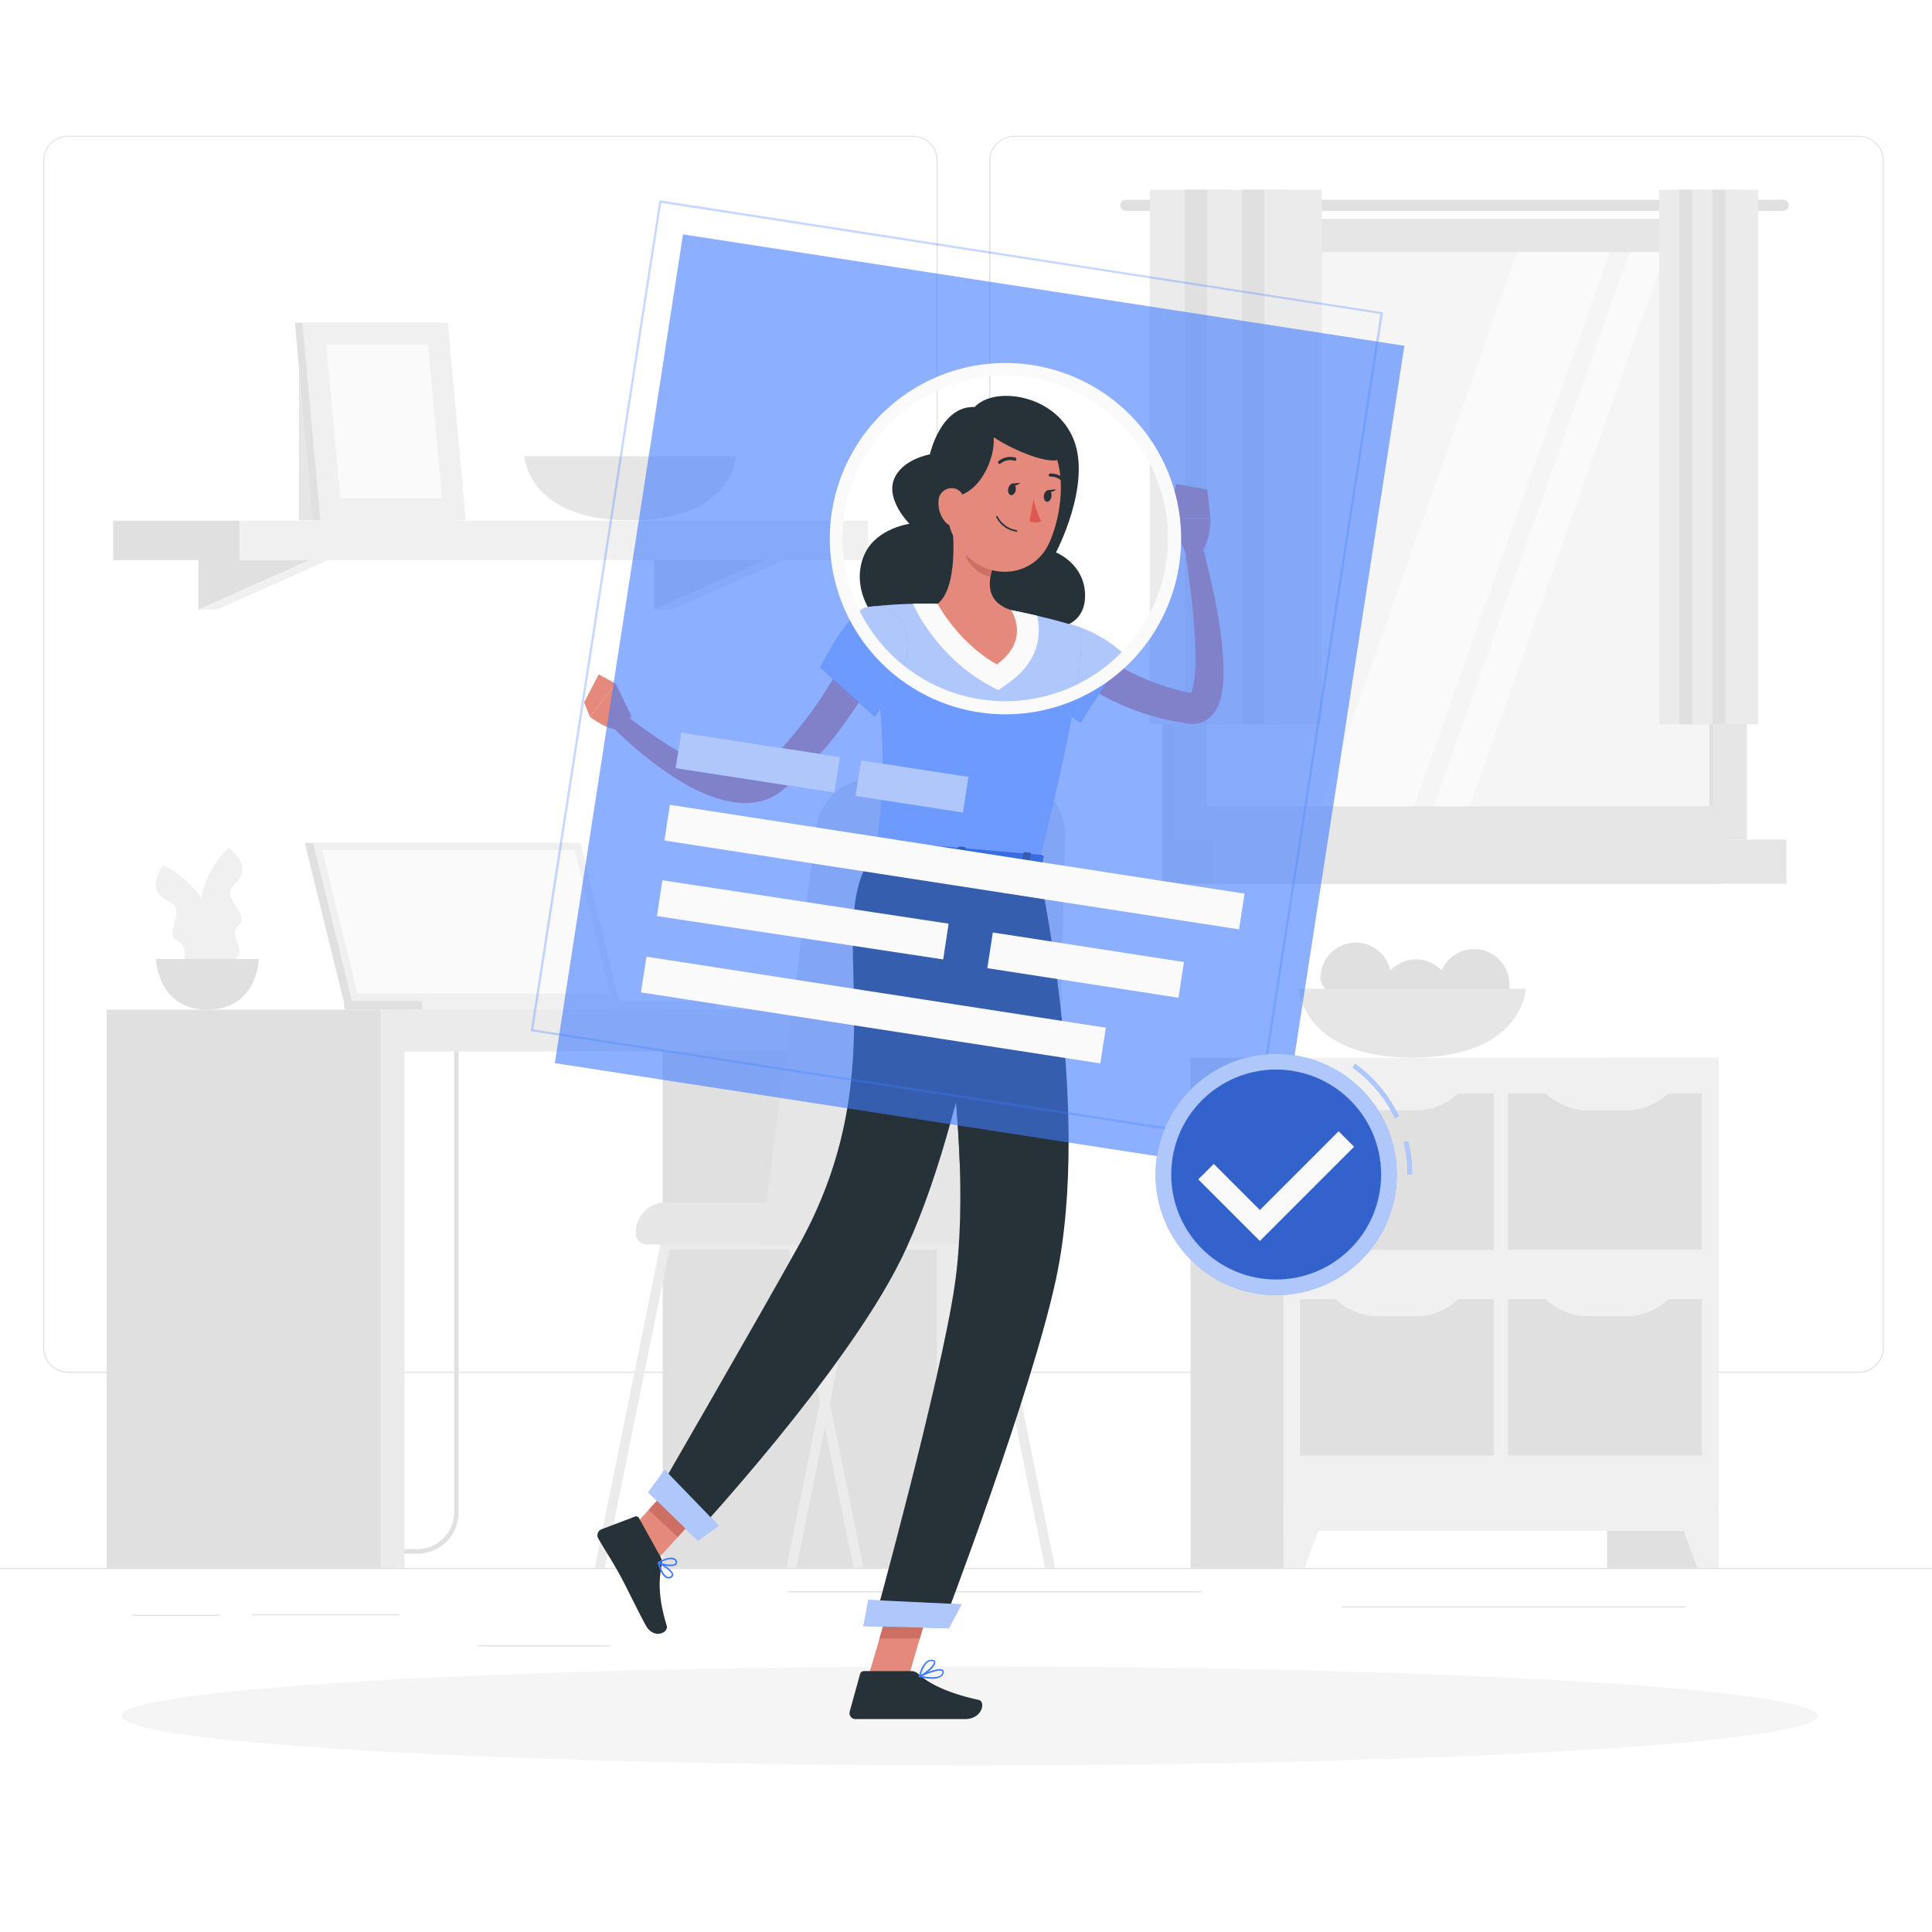 <?xml version="1.0" encoding="UTF-8" standalone="no"?>
<svg
   viewBox="0 0 500 500"
   version="1.1"
   id="svg296"
   sodipodi:docname="hiw_3.svg"
   inkscape:version="1.1 (c4e8f9e, 2021-05-24)"
   xmlns:inkscape="http://www.inkscape.org/namespaces/inkscape"
   xmlns:sodipodi="http://sodipodi.sourceforge.net/DTD/sodipodi-0.dtd"
   xmlns="http://www.w3.org/2000/svg"
   xmlns:svg="http://www.w3.org/2000/svg">
  <defs
     id="defs300" />
  <sodipodi:namedview
     id="namedview298"
     pagecolor="#ffffff"
     bordercolor="#666666"
     borderopacity="1.0"
     inkscape:pageshadow="2"
     inkscape:pageopacity="0.0"
     inkscape:pagecheckerboard="0"
     showgrid="false"
     inkscape:zoom="1.506"
     inkscape:cx="250"
     inkscape:cy="249.66799"
     inkscape:window-width="1792"
     inkscape:window-height="984"
     inkscape:window-x="0"
     inkscape:window-y="25"
     inkscape:window-maximized="1"
     inkscape:current-layer="svg296" />
  <g
     id="freepik--background-complete--inject-13"
     transform="matrix(1.132,0,0,1.132,-32.08,-27.111)">
    <rect
       y="382.4"
       width="500"
       height="0.25"
       style="fill:#e0e0e0"
       id="rect9"
       x="0" />
    <rect
       x="85.91"
       y="392.99"
       width="33.74"
       height="0.25"
       style="fill:#e0e0e0"
       id="rect11" />
    <rect
       x="58.55"
       y="393.11"
       width="20.02"
       height="0.25"
       style="fill:#e0e0e0"
       id="rect13" />
    <rect
       x="208.33"
       y="387.75"
       width="94.79"
       height="0.25"
       style="fill:#e0e0e0"
       id="rect15" />
    <rect
       x="137.56"
       y="400.08"
       width="30.22"
       height="0.25"
       style="fill:#e0e0e0"
       id="rect17" />
    <rect
       x="335"
       y="391.19"
       width="78.67"
       height="0.25"
       style="fill:#e0e0e0"
       id="rect19" />
    <path
       d="M 237,337.8 H 43.91 a 5.71,5.71 0 0 1 -5.7,-5.71 V 60.66 A 5.71,5.71 0 0 1 43.91,55 H 237 a 5.71,5.71 0 0 1 5.71,5.71 V 332.09 A 5.71,5.71 0 0 1 237,337.8 Z M 43.91,55.2 a 5.46,5.46 0 0 0 -5.45,5.46 v 271.43 a 5.46,5.46 0 0 0 5.45,5.46 H 237 a 5.47,5.47 0 0 0 5.46,-5.46 V 60.66 A 5.47,5.47 0 0 0 237,55.2 Z"
       style="fill:#e0e0e0"
       id="path21" />
    <path
       d="m 453.31,337.8 h -193.1 a 5.72,5.72 0 0 1 -5.71,-5.71 V 60.66 A 5.72,5.72 0 0 1 260.21,55 h 193.1 a 5.71,5.71 0 0 1 5.69,5.66 v 271.43 a 5.71,5.71 0 0 1 -5.69,5.71 z M 260.21,55.2 a 5.47,5.47 0 0 0 -5.46,5.46 v 271.43 a 5.47,5.47 0 0 0 5.46,5.46 h 193.1 a 5.47,5.47 0 0 0 5.46,-5.46 V 60.66 a 5.47,5.47 0 0 0 -5.46,-5.46 z"
       style="fill:#e0e0e0"
       id="path23" />
    <rect
       x="395.74"
       y="265.78"
       width="25.48"
       height="116.62"
       style="fill:#e0e0e0"
       id="rect25" />
    <polygon
       points="416.38,382.4 421.22,382.4 421.22,368.63 411.31,368.63 "
       style="fill:#f0f0f0"
       id="polygon27" />
    <rect
       x="300.52"
       y="265.78"
       width="25.48"
       height="116.62"
       style="fill:#e0e0e0"
       id="rect29" />
    <rect
       x="321.77"
       y="265.78"
       width="99.45"
       height="108.17"
       style="fill:#f0f0f0"
       id="rect31" />
    <rect
       x="377.42"
       y="316.69"
       width="35.76"
       height="44.35"
       transform="rotate(-90,395.295,338.865)"
       style="fill:#e0e0e0"
       id="rect33" />
    <rect
       x="329.82"
       y="316.69"
       width="35.76"
       height="44.35"
       transform="rotate(-90,347.7,338.86)"
       style="fill:#e0e0e0"
       id="rect35" />
    <path
       d="m 352.09,324.84 h -8.78 a 13.86,13.86 0 0 1 -10.07,-4.34 h 28.92 a 13.86,13.86 0 0 1 -10.07,4.34 z"
       style="fill:#f0f0f0"
       id="path37" />
    <path
       d="m 400.13,324.84 h -8.77 a 13.88,13.88 0 0 1 -10.08,-4.34 h 28.93 a 13.9,13.9 0 0 1 -10.08,4.34 z"
       style="fill:#f0f0f0"
       id="path39" />
    <rect
       x="377.42"
       y="269.63"
       width="35.76"
       height="44.35"
       transform="rotate(-90,395.295,291.805)"
       style="fill:#e0e0e0"
       id="rect41" />
    <rect
       x="329.82"
       y="269.63"
       width="35.76"
       height="44.35"
       transform="rotate(-90,347.7,291.81)"
       style="fill:#e0e0e0"
       id="rect43" />
    <path
       d="m 352.09,277.78 h -8.78 a 13.89,13.89 0 0 1 -10.07,-4.33 h 28.92 a 13.89,13.89 0 0 1 -10.07,4.33 z"
       style="fill:#f0f0f0"
       id="path45" />
    <path
       d="m 400.13,277.78 h -8.77 a 13.91,13.91 0 0 1 -10.08,-4.33 h 28.93 a 13.93,13.93 0 0 1 -10.08,4.33 z"
       style="fill:#f0f0f0"
       id="path47" />
    <polygon
       points="326.61,382.4 321.77,382.4 321.77,368.63 331.69,368.63 "
       style="fill:#f0f0f0"
       id="polygon49" />
    <path
       d="m 346.37,247.51 c 0,4.46 3.1,7.56 -1.36,7.56 -4.46,0 -14.78,-3.1 -14.78,-7.56 a 8.07,8.07 0 0 1 16.14,0 z"
       style="fill:#e0e0e0"
       id="path51" />
    <path
       d="m 360.18,251.36 c 0,4.45 3.1,7.56 -1.36,7.56 -4.46,0 -14.82,-3.11 -14.82,-7.56 a 8.07,8.07 0 1 1 16.14,0 z"
       style="fill:#e0e0e0"
       id="path53" />
    <path
       d="m 373.41,249 c 0,4.45 3.1,7.56 -1.36,7.56 -4.46,0 -14.78,-3.11 -14.78,-7.56 a 8.07,8.07 0 0 1 16.14,0 z"
       style="fill:#e0e0e0"
       id="path55" />
    <path
       d="m 325.29,250 c 0,0 0.66,15.74 25.95,15.74 25.29,0 25.94,-15.74 25.94,-15.74 z"
       style="fill:#e6e6e6"
       id="path57" />
    <rect
       x="294.05"
       y="73.99"
       width="128.23"
       height="141.9"
       style="fill:#e0e0e0"
       id="rect59" />
    <path
       d="M 436,69.61 H 285.75 a 1.27,1.27 0 0 0 -1.28,1.27 v 0 a 1.28,1.28 0 0 0 1.28,1.28 H 436 a 1.27,1.27 0 0 0 1.27,-1.28 v 0 A 1.27,1.27 0 0 0 436,69.61 Z"
       style="fill:#e0e0e0"
       id="path61" />
    <rect
       x="296.59"
       y="73.99"
       width="131.13"
       height="141.9"
       style="fill:#e6e6e6"
       id="rect63" />
    <rect
       x="294.05"
       y="215.89"
       width="128.23"
       height="10.11"
       style="fill:#e0e0e0"
       id="rect65" />
    <rect
       x="305.65"
       y="215.89"
       width="131.13"
       height="10.11"
       style="fill:#e6e6e6"
       id="rect67" />
    <rect
       x="298.82"
       y="86.99"
       width="126.66"
       height="115.89"
       transform="rotate(90,362.155,144.935)"
       style="fill:#f5f5f5"
       id="rect69" />
    <polygon
       points="330.52,208.27 375.23,81.61 396.33,81.61 351.62,208.27 "
       style="fill:#fafafa"
       id="polygon71" />
    <polygon
       points="356.15,208.27 400.86,81.61 409.09,81.61 364.38,208.27 "
       style="fill:#fafafa"
       id="polygon73" />
    <rect
       x="356.29"
       y="144.46"
       width="126.66"
       height="0.97"
       transform="rotate(90,419.62,144.94)"
       style="fill:#e0e0e0"
       id="rect75" />
    <rect
       x="291.19"
       y="67.33"
       width="13.11"
       height="122.22"
       style="fill:#ebebeb"
       id="rect77" />
    <rect
       x="299.19"
       y="67.33"
       width="10.21"
       height="122.22"
       style="fill:#e0e0e0"
       id="rect79" />
    <rect
       x="304.3"
       y="67.33"
       width="13.11"
       height="122.22"
       style="fill:#ebebeb"
       id="rect81" />
    <rect
       x="312.3"
       y="67.33"
       width="10.21"
       height="122.22"
       style="fill:#e0e0e0"
       id="rect83" />
    <rect
       x="317.41"
       y="67.33"
       width="13.11"
       height="122.22"
       style="fill:#ebebeb"
       id="rect85" />
    <rect
       x="407.67"
       y="67.33"
       width="7.55"
       height="122.22"
       style="fill:#ebebeb"
       id="rect87" />
    <rect
       x="412.28"
       y="67.33"
       width="5.89"
       height="122.22"
       style="fill:#e0e0e0"
       id="rect89" />
    <rect
       x="415.22"
       y="67.33"
       width="7.55"
       height="122.22"
       style="fill:#ebebeb"
       id="rect91" />
    <rect
       x="419.83"
       y="67.33"
       width="5.89"
       height="122.22"
       style="fill:#e0e0e0"
       id="rect93" />
    <rect
       x="422.78"
       y="67.33"
       width="7.55"
       height="122.22"
       style="fill:#ebebeb"
       id="rect95" />
    <rect
       x="96.71"
       y="105.64"
       width="13.66"
       height="37.27"
       style="fill:#e6e6e6"
       id="rect97" />
    <polygon
       points="78.04,151.44 73.7,163.28 78.04,163.28 104.6,151.44 "
       style="fill:#f0f0f0"
       id="polygon99" />
    <polygon
       points="73.7,151.44 73.7,163.28 100.27,151.44 "
       style="fill:#e0e0e0"
       id="polygon101" />
    <polygon
       points="182.2,151.44 177.87,163.28 182.2,163.28 208.77,151.44 "
       style="fill:#f0f0f0"
       id="polygon103" />
    <polygon
       points="177.87,151.44 177.87,163.28 204.43,151.44 "
       style="fill:#e0e0e0"
       id="polygon105" />
    <rect
       x="54.2"
       y="142.99"
       width="28.89"
       height="9.01"
       transform="rotate(180,68.65,147.495)"
       style="fill:#e0e0e0"
       id="rect107" />
    <rect
       x="83.09"
       y="142.99"
       width="143.63"
       height="9.01"
       style="fill:#f0f0f0"
       id="rect109" />
    <polygon
       points="133.12,142.91 99.87,142.91 95.76,97.74 129.01,97.74 "
       style="fill:#e0e0e0"
       id="polygon111" />
    <polygon
       points="134.84,142.91 101.6,142.91 97.48,97.74 130.73,97.74 "
       style="fill:#f0f0f0"
       id="polygon113" />
    <polygon
       points="106.14,137.91 102.94,102.74 126.19,102.74 129.39,137.91 "
       style="fill:#fafafa"
       id="polygon115" />
    <path
       d="m 148.26,128.24 c 0,0 0.61,14.67 24.18,14.67 23.57,0 24.18,-14.67 24.18,-14.67 z"
       style="fill:#e6e6e6"
       id="path117" />
    <path
       d="M 123.76,379.16 H 87.33 a 3.85,3.85 0 0 1 -2.29,-7 l 0.59,0.8 a 2.86,2.86 0 0 0 1.7,5.15 h 36.43 a 8.43,8.43 0 0 0 8.42,-8.42 V 261.88 a 9.18,9.18 0 0 1 9.16,-9.17 h 10.9 v 1 h -10.9 a 8.18,8.18 0 0 0 -8.16,8.17 v 107.86 a 9.44,9.44 0 0 1 -9.42,9.42 z"
       style="fill:#e0e0e0"
       id="path119" />
    <rect
       x="179.84"
       y="254.77"
       width="65.61"
       height="127.63"
       style="fill:#e0e0e0"
       id="rect121" />
    <rect
       x="242.51"
       y="254.77"
       width="5.41"
       height="127.63"
       style="fill:#ebebeb"
       id="rect123" />
    <rect
       x="119.14"
       y="254.77"
       width="130.46"
       height="9.57"
       transform="rotate(180,184.365,259.555)"
       style="fill:#ebebeb"
       id="rect125" />
    <rect
       x="52.74"
       y="254.77"
       width="65.61"
       height="127.63"
       style="fill:#e0e0e0"
       id="rect127" />
    <rect
       x="115.4"
       y="254.77"
       width="5.41"
       height="127.63"
       style="fill:#ebebeb"
       id="rect129" />
    <polygon
       points="98.03,216.67 159.17,216.67 168.03,252.77 106.89,252.77 "
       style="fill:#e0e0e0"
       id="polygon131" />
    <polygon
       points="106.89,252.77 107.14,254.77 168.28,254.77 168.04,252.77 "
       style="fill:#e0e0e0"
       id="polygon133" />
    <polygon
       points="99.92,216.67 161.06,216.67 169.92,252.77 108.78,252.77 "
       style="fill:#f0f0f0"
       id="polygon135" />
    <polygon
       points="110.07,251.12 102.02,218.32 159.76,218.32 167.81,251.12 "
       style="fill:#fafafa"
       id="polygon137" />
    <polygon
       points="124.71,252.77 124.95,254.77 192.28,254.77 192.03,252.77 "
       style="fill:#f0f0f0"
       id="polygon139" />
    <path
       d="m 77.07,245.67 c 0,0 -9,-15.51 3.49,-27.86 0,0 3.25,2.13 3.2,5 -0.05,2.87 -3.48,3.58 -2.75,6 0.73,2.42 4,4.72 1.86,6.69 -2.14,1.97 0.34,3.72 0.2,6.14 -0.14,2.42 -6,4.03 -6,4.03 z"
       style="fill:#f0f0f0"
       id="path141" />
    <path
       d="m 77.75,247.09 c 0,0 3.65,-17.56 -12.09,-25.34 0,0 -2.42,3.05 -1.47,5.74 0.95,2.69 4.44,2.29 4.49,4.79 0.05,2.5 -2.3,5.73 0.35,6.93 2.65,1.2 0.84,3.64 1.74,5.88 0.9,2.24 6.98,2 6.98,2 z"
       style="fill:#f0f0f0"
       id="path143" />
    <path
       d="m 64,243.2 c 0,0 0.3,11.57 11.77,11.57 11.47,0 11.74,-11.57 11.74,-11.57 z"
       style="fill:#e0e0e0"
       id="path145" />
    <path
       d="m 225.74,382.4 h -2.28 l -6.53,-32.16 -1.14,-5.63 -7.12,-35 h -27.29 l -14.79,72.79 h -2.28 l 15.07,-74.18 a 1.1,1.1 0 0 1 1.09,-0.89 h 29.11 a 1.1,1.1 0 0 1 1.09,0.89 l 6.25,30.78 1.15,5.63 z"
       style="fill:#ebebeb"
       id="path147" />
    <path
       d="m 269.55,382.4 h -2.29 l -14.79,-72.83 h -27.28 l -7.12,35.06 -1.14,5.61 -6.53,32.16 h -2.28 l 7.67,-37.79 1.13,-5.61 6.26,-30.78 a 1.1,1.1 0 0 1 1.09,-0.89 h 29.11 a 1.12,1.12 0 0 1 1.1,0.89 z"
       style="fill:#ebebeb"
       id="path149" />
    <path
       d="m 202.29,308.45 h 50.14 A 17.59,17.59 0 0 0 270,291.22 l 1.87,-76.2 A 12.82,12.82 0 0 0 259.07,202 h -31.43 a 12.82,12.82 0 0 0 -12.73,11.36 z"
       style="fill:#e6e6e6"
       id="path151" />
    <path
       d="m 173.7,298.84 h 53.43 a 2.5,2.5 0 0 1 2.5,2.5 v 0.24 a 6.87,6.87 0 0 1 -6.87,6.87 H 173.7 Z"
       transform="rotate(180,201.665,303.645)"
       style="fill:#e6e6e6"
       id="path153" />
  </g>
  <g
     id="freepik--Shadow--inject-13"
     transform="matrix(1.132,0,0,1.132,-32.08,-27.111)">
    <ellipse
       cx="250"
       cy="416.24"
       rx="193.89"
       ry="11.32"
       style="fill:#f5f5f5"
       id="ellipse156" />
  </g>
  <g
     id="freepik--Character--inject-13"
     transform="matrix(1.132,0,0,1.132,-32.08,-27.111)">
    <path
       d="m 276.44,170.82 0.65,0.55 c 0.24,0.21 0.51,0.41 0.77,0.61 0.52,0.41 1,0.82 1.6,1.21 1.08,0.79 2.23,1.51 3.38,2.23 a 50.75,50.75 0 0 0 7.27,3.71 55.45,55.45 0 0 0 7.73,2.64 c 0.66,0.18 1.34,0.3 2,0.45 l 1,0.22 c 0.21,0 0,0 0,0.05 a 1.1,1.1 0 0 0 -0.38,0.17 c -0.09,0.09 -0.09,0.09 -0.05,0.07 a 3.72,3.72 0 0 0 0.46,-0.95 15.42,15.42 0 0 0 0.65,-3.55 c 0.12,-1.31 0.16,-2.69 0.15,-4.08 0,-2.79 -0.22,-5.64 -0.44,-8.5 -0.22,-2.86 -0.57,-5.73 -0.94,-8.61 -0.37,-2.88 -0.78,-5.76 -1.21,-8.6 l 3.76,-0.86 a 159.32,159.32 0 0 1 4,17.36 84.71,84.71 0 0 1 1.09,9 45.23,45.23 0 0 1 0.11,4.68 21.81,21.81 0 0 1 -0.65,5.11 9.89,9.89 0 0 1 -1.36,3 6.53,6.53 0 0 1 -1.59,1.61 5.83,5.83 0 0 1 -2.39,1 6.74,6.74 0 0 1 -2.24,0 l -1.15,-0.19 c -0.77,-0.13 -1.55,-0.23 -2.31,-0.4 a 56.37,56.37 0 0 1 -9,-2.58 57.55,57.55 0 0 1 -8.45,-4.06 c -1.35,-0.81 -2.67,-1.66 -3.95,-2.59 -0.64,-0.46 -1.27,-1 -1.9,-1.44 -0.31,-0.26 -0.62,-0.51 -0.93,-0.79 -0.31,-0.28 -0.6,-0.51 -1,-0.89 z"
       style="fill:#e4897b"
       id="path159" />
    <path
       d="m 265.57,166.27 c 11,-1.49 19.84,7.38 19.84,7.38 l -10.06,15.52 c 0,0 -10.78,-6.9 -12.68,-11.6 -1.96,-4.89 -2.73,-10.57 2.9,-11.3 z"
       style="fill:#407bff"
       id="path161" />
    <path
       d="m 265.57,166.27 c 11,-1.49 19.84,7.38 19.84,7.38 l -10.06,15.52 c 0,0 -10.78,-6.9 -12.68,-11.6 -1.96,-4.89 -2.73,-10.57 2.9,-11.3 z"
       style="opacity:0.6;fill:#fafafa"
       id="path163" />
    <path
       d="m 299.17,149.79 -3.65,-7.32 9.57,-0.08 c 0,0 0.19,5.11 -2.23,8 z"
       style="fill:#e4897b"
       id="path165" />
    <polygon
       points="297.22,134.6 304.34,135.87 305.09,142.39 295.52,142.47 "
       style="fill:#e4897b"
       id="polygon167" />
    <polygon
       points="226.67,407.87 235.63,408.73 241.83,387.69 232.87,386.82 "
       style="fill:#e4897b"
       id="polygon169" />
    <polygon
       points="169.7,376.75 176.34,382.99 190.68,367.23 184.04,360.99 "
       style="fill:#e4897b"
       id="polygon171" />
    <path
       d="m 179.41,380 -5,-9 a 0.73,0.73 0 0 0 -0.9,-0.33 l -7.69,2.92 a 1.48,1.48 0 0 0 -0.71,2.08 c 1.79,3.1 2.82,4.51 5,8.46 1.35,2.44 4,8 5.85,11.38 1.85,3.38 5.28,1.69 4.81,0.13 -2.14,-7 -1.73,-10.93 -1.13,-14 A 2.4,2.4 0 0 0 179.41,380 Z"
       style="fill:#263238"
       id="path173" />
    <path
       d="m 236.68,406 h -10.86 a 0.89,0.89 0 0 0 -0.85,0.66 l -2.37,8.59 a 1.36,1.36 0 0 0 1.33,1.72 c 3.83,0 5.64,0 10.42,0 h 14.59 c 4,0 4.8,-4 3.16,-4.38 -7.36,-1.62 -11.61,-3.87 -13.88,-6 A 2.26,2.26 0 0 0 236.68,406 Z"
       style="fill:#263238"
       id="path175" />
    <polygon
       points="241.83,387.69 238.63,398.54 229.41,398.54 232.86,386.83 "
       style="fill:#ce6f64"
       id="polygon177" />
    <polygon
       points="184.03,361 190.68,367.23 183.28,375.35 176.64,369.12 "
       style="fill:#ce6f64"
       id="polygon179" />
    <path
       d="m 276.41,160.06 c -0.07,-7.27 -6.65,-9.81 -6.65,-9.81 0,0 8.23,-15.58 4,-25.92 -4.23,-10.34 -18.17,-12.16 -22.59,-7.33 -7.77,-0.33 -10.24,10.83 -10.24,10.83 0,0 -6.5,1.09 -8.25,5.82 -1.75,4.73 3.58,10.06 3.58,10.06 0,0 -7.42,1 -10.15,6.71 -2.73,5.71 -1.05,13.29 7.15,19.83 11.92,9.5 33.83,-2.42 33.83,-2.42 0,0 9.4,0.59 9.32,-7.77 z"
       style="fill:#263238"
       id="path181" />
    <path
       d="m 275,167.29 c 0,0 4,1.75 -9.36,54.52 l -37,-3.21 c 1.92,-15 2.75,-24.32 -1.78,-55.88 a 109,109 0 0 1 15.91,-0.71 119.11,119.11 0 0 1 16.82,1.45 158.55,158.55 0 0 1 15.41,3.83 z"
       style="fill:#407bff"
       id="path183" />
    <path
       d="m 275,167.29 c 0,0 4,1.75 -9.36,54.52 l -37,-3.21 c 1.92,-15 2.75,-24.32 -1.78,-55.88 a 109,109 0 0 1 15.91,-0.71 119.11,119.11 0 0 1 16.82,1.45 158.55,158.55 0 0 1 15.41,3.83 z"
       style="opacity:0.6;fill:#fafafa"
       id="path185" />
    <path
       d="m 265.41,164.71 c -1.92,-0.46 -4,-0.9 -5.9,-1.25 A 119.11,119.11 0 0 0 242.69,162 c -1.93,-0.07 -3.86,-0.07 -5.67,0 l 1.24,2.36 c 0.22,0.42 5.5,10.27 15.53,15.86 l 2.76,1.54 2.57,-1.83 c 6.48,-4.63 7.44,-10.65 6.29,-15.22 z"
       style="fill:#fafafa"
       id="path187" />
    <path
       d="m 246,143.21 c 0.59,5.51 0.79,15.52 -3.3,18.8 0,0 4.68,8.89 13.54,13.82 7.84,-5.58 3.28,-12.37 3.28,-12.37 -5.91,-2 -5.37,-6.42 -4,-10.54 z"
       style="fill:#e4897b"
       id="path189" />
    <path
       d="m 249.89,147.17 5.66,5.75 a 17.5,17.5 0 0 0 -0.78,2.94 c -2.27,-0.53 -5.57,-2.9 -5.61,-5.34 a 9.84,9.84 0 0 1 0.73,-3.35 z"
       style="fill:#ce6f64"
       id="path191" />
    <path
       d="m 245.76,130.71 c -1.09,9 -1.74,12.81 1.93,18.22 5.52,8.12 16.84,7.48 20.59,-1 3.38,-7.66 4.59,-21.12 -3.5,-26.27 a 12.39,12.39 0 0 0 -19.02,9.05 z"
       style="fill:#e4897b"
       id="path193" />
    <path
       d="m 252.74,119.62 c 6.95,1.8 0.08,22.94 -11,16.81 0,0 0.5,-8.93 3.58,-12.72 a 11.5,11.5 0 0 1 7.42,-4.09 z"
       style="fill:#263238"
       id="path195" />
    <path
       d="m 252,120.79 c 3,4.88 25.25,14.13 17.77,3.63 -7.48,-10.5 -17.77,-3.63 -17.77,-3.63 z"
       style="fill:#263238"
       id="path197" />
    <path
       d="m 242.9,138.5 a 6.68,6.68 0 0 0 1.59,4.82 c 1.54,1.75 3.57,0.69 4.21,-1.43 0.57,-1.9 0.46,-5.1 -1.59,-6.08 a 3,3 0 0 0 -4.21,2.69 z"
       style="fill:#e4897b"
       id="path199" />
    <path
       d="m 265.6,221.81 c 0,0 12.53,55.44 4.17,94.52 -5.6,26.18 -25.81,79.06 -25.81,79.06 l -15.8,-0.4 c 0,0 15.29,-55.5 18.46,-77.32 5.41,-37.34 -8.14,-98.21 -8.14,-98.21 z"
       style="fill:#263238"
       id="path201" />
    <path
       d="m 251.15,233 -7.9,12.46 a 381.36,381.36 0 0 1 4.52,44.63 c 11.11,-19.89 5.85,-46.56 3.38,-57.09 z"
       style="fill:#263238"
       id="path203" />
    <polygon
       points="245.26,396.21 225.74,395.71 226.87,389.72 248.18,390.73 "
       style="fill:#407bff"
       id="polygon205" />
    <polygon
       points="245.26,396.21 225.74,395.71 226.87,389.72 248.18,390.73 "
       style="opacity:0.6;fill:#fafafa"
       id="polygon207" />
    <path
       d="m 257.5,221.21 c 0,0 -7.35,58.8 -23.29,90.9 C 221.34,338 187,375 187,375 l -8.78,-9.05 c 0,0 23.2,-40.11 32.77,-57.34 23.46,-42.23 4.28,-74.45 17.58,-90 z"
       style="fill:#263238"
       id="path209" />
    <polygon
       points="187.88,376.16 176.54,365.11 180.31,359.99 192.66,372.76 "
       style="fill:#407bff"
       id="polygon211" />
    <polygon
       points="187.88,376.16 176.54,365.11 180.31,359.99 192.66,372.76 "
       style="opacity:0.6;fill:#fafafa"
       id="polygon213" />
    <path
       d="m 228.19,216.38 -1.95,3.17 c -0.16,0.25 0.13,0.54 0.55,0.57 l 38.85,3.36 c 0.34,0 0.63,-0.11 0.67,-0.32 l 0.62,-3.28 c 0,-0.23 -0.23,-0.45 -0.6,-0.48 l -37.51,-3.25 a 0.68,0.68 0 0 0 -0.63,0.23 z"
       style="fill:#407bff"
       id="path215" />
    <path
       d="m 228.19,216.38 -1.95,3.17 c -0.16,0.25 0.13,0.54 0.55,0.57 l 38.85,3.36 c 0.34,0 0.63,-0.11 0.67,-0.32 l 0.62,-3.28 c 0,-0.23 -0.23,-0.45 -0.6,-0.48 l -37.51,-3.25 a 0.68,0.68 0 0 0 -0.63,0.23 z"
       style="opacity:0.3"
       id="path217" />
    <path
       d="m 232.87,221 -1,-0.09 c -0.2,0 -0.34,-0.13 -0.32,-0.26 l 0.85,-4.26 c 0,-0.13 0.21,-0.22 0.41,-0.2 l 1,0.09 c 0.2,0 0.34,0.13 0.32,0.26 l -0.84,4.26 c -0.04,0.14 -0.22,0.2 -0.42,0.2 z"
       style="fill:#263238"
       id="path219" />
    <path
       d="m 262.79,223.6 -1,-0.09 c -0.2,0 -0.34,-0.13 -0.32,-0.26 l 0.85,-4.27 c 0,-0.12 0.21,-0.21 0.41,-0.19 l 1,0.09 c 0.2,0 0.34,0.13 0.32,0.25 l -0.84,4.27 c -0.04,0.13 -0.21,0.21 -0.42,0.2 z"
       style="fill:#263238"
       id="path221" />
    <path
       d="m 247.83,222.3 -1,-0.08 c -0.2,0 -0.34,-0.14 -0.32,-0.26 l 0.85,-4.27 c 0,-0.12 0.21,-0.21 0.41,-0.19 l 1,0.08 c 0.2,0 0.34,0.14 0.32,0.26 l -0.84,4.27 c -0.04,0.12 -0.25,0.21 -0.42,0.19 z"
       style="fill:#263238"
       id="path223" />
    <path
       d="m 258.83,135.68 c -0.13,0.72 0.15,1.38 0.62,1.47 0.47,0.09 1,-0.43 1.1,-1.16 0.1,-0.73 -0.14,-1.39 -0.62,-1.47 -0.48,-0.08 -0.93,0.48 -1.1,1.16 z"
       style="fill:#263238"
       id="path225" />
    <path
       d="m 267,137.18 c -0.13,0.72 0.15,1.38 0.62,1.47 0.47,0.09 1,-0.43 1.1,-1.16 0.1,-0.73 -0.14,-1.39 -0.62,-1.47 -0.48,-0.08 -0.92,0.43 -1.1,1.16 z"
       style="fill:#263238"
       id="path227" />
    <path
       d="m 267.93,136 1.83,-0.18 c 0,0 -1.14,1.18 -1.83,0.18 z"
       style="fill:#263238"
       id="path229" />
    <path
       d="m 264.64,138 a 20,20 0 0 0 1.75,5.11 3.17,3.17 0 0 1 -2.68,0 z"
       style="fill:#de5753"
       id="path231" />
    <path
       d="m 260.67,145.51 v 0 a 6.17,6.17 0 0 1 -4.58,-3.35 0.18,0.18 0 0 1 0.1,-0.23 0.17,0.17 0 0 1 0.23,0.09 5.88,5.88 0 0 0 4.31,3.13 0.18,0.18 0 0 1 0,0.36 z"
       style="fill:#263238"
       id="path233" />
    <path
       d="m 256.88,130 a 0.36,0.36 0 0 1 -0.22,-0.65 4.22,4.22 0 0 1 3.81,-0.77 0.36,0.36 0 0 1 0.22,0.46 0.36,0.36 0 0 1 -0.46,0.22 3.49,3.49 0 0 0 -3.13,0.66 0.4,0.4 0 0 1 -0.22,0.08 z"
       style="fill:#263238"
       id="path235" />
    <path
       d="m 271.68,134.42 a 0.37,0.37 0 0 1 -0.28,-0.13 3.54,3.54 0 0 0 -2.9,-1.37 0.37,0.37 0 0 1 -0.4,-0.32 0.35,0.35 0 0 1 0.32,-0.39 4.21,4.21 0 0 1 3.54,1.62 0.37,0.37 0 0 1 0,0.51 0.4,0.4 0 0 1 -0.28,0.08 z"
       style="fill:#263238"
       id="path237" />
    <path
       d="m 229.59,176 a 89.89,89.89 0 0 1 -5,8.68 c -1.8,2.76 -3.7,5.46 -5.75,8.06 a 86.54,86.54 0 0 1 -6.65,7.45 c -1.22,1.15 -2.41,2.32 -3.72,3.4 l -1,0.82 -0.24,0.2 -0.32,0.25 a 7.37,7.37 0 0 1 -0.66,0.48 12.29,12.29 0 0 1 -2.94,1.48 15,15 0 0 1 -6.09,0.67 23.64,23.64 0 0 1 -5.4,-1.19 42,42 0 0 1 -9.19,-4.53 84.71,84.71 0 0 1 -15.14,-12.54 l 2.66,-2.79 c 2.39,1.92 4.91,3.83 7.49,5.56 a 76.8,76.8 0 0 0 7.88,4.84 41.6,41.6 0 0 0 8.16,3.41 c 2.7,0.75 5.41,0.88 7.28,0.1 a 8,8 0 0 0 2.77,-2 c 1.11,-1 2.14,-2.11 3.19,-3.19 2.05,-2.23 3.95,-4.62 5.82,-7 1.87,-2.38 3.56,-5 5.2,-7.6 0.83,-1.3 1.62,-2.62 2.4,-3.94 0.78,-1.32 1.53,-2.71 2.18,-3.95 z"
       style="fill:#e4897b"
       id="path239" />
    <path
       d="m 172.68,187.63 -3.56,-7.36 -5.92,7.52 c 0,0 3.92,3.27 7.73,3.15 z"
       style="fill:#e4897b"
       id="path241" />
    <polygon
       points="165.23,178.12 161.88,184.53 163.2,187.79 169.12,180.27 "
       style="fill:#e4897b"
       id="polygon243" />
    <path
       d="m 226.78,162.72 c -4.54,0.8 -10.91,13.83 -10.91,13.83 l 12.47,11.27 c 0,0 8.08,-10.85 7.6,-16.77 -0.41,-5.05 -3.38,-9.35 -9.16,-8.33 z"
       style="fill:#407bff"
       id="path245" />
    <path
       d="m 226.78,162.72 c -4.54,0.8 -10.91,13.83 -10.91,13.83 l 12.47,11.27 c 0,0 8.08,-10.85 7.6,-16.77 -0.41,-5.05 -3.38,-9.35 -9.16,-8.33 z"
       style="opacity:0.6;fill:#fafafa"
       id="path247" />
    <path
       d="m 181.16,384.83 a 1,1 0 0 1 -0.35,-0.06 c -1.09,-0.36 -1.8,-2.37 -2.13,-3.54 a 0.18,0.18 0 0 1 0.06,-0.19 0.2,0.2 0 0 1 0.2,0 c 0.33,0.17 3.23,1.73 3.32,2.87 a 0.67,0.67 0 0 1 -0.31,0.64 1.3,1.3 0 0 1 -0.79,0.28 z m -2,-3.28 c 0.5,1.61 1.15,2.67 1.77,2.88 a 0.85,0.85 0 0 0 0.82,-0.19 0.33,0.33 0 0 0 0.16,-0.32 c -0.06,-0.7 -1.76,-1.81 -2.76,-2.37 z"
       style="fill:#407bff"
       id="path249" />
    <path
       d="m 181.61,382 a 6.5,6.5 0 0 1 -2.85,-0.67 0.16,0.16 0 0 1 -0.09,-0.15 0.18,0.18 0 0 1 0.1,-0.16 c 0.09,0 2.39,-1.31 3.63,-0.87 a 1.07,1.07 0 0 1 0.67,0.64 0.72,0.72 0 0 1 -0.16,0.89 2.1,2.1 0 0 1 -1.3,0.32 z m -2.36,-0.82 c 1,0.42 2.89,0.68 3.43,0.22 0.09,-0.07 0.17,-0.2 0.06,-0.48 a 0.73,0.73 0 0 0 -0.46,-0.43 c -0.85,-0.3 -2.38,0.37 -3.03,0.69 z"
       style="fill:#407bff"
       id="path251" />
    <path
       d="m 241.5,407.76 a 14.7,14.7 0 0 1 -3,-0.38 0.18,0.18 0 0 1 -0.14,-0.16 0.17,0.17 0 0 1 0.1,-0.18 c 0.45,-0.21 4.38,-2 5.38,-1.36 a 0.61,0.61 0 0 1 0.26,0.56 1.35,1.35 0 0 1 -0.54,1 3.6,3.6 0 0 1 -2.06,0.52 z m -2.34,-0.62 c 1.17,0.22 3.33,0.5 4.22,-0.17 a 1,1 0 0 0 0.4,-0.75 0.26,0.26 0 0 0 -0.1,-0.24 c -0.56,-0.38 -2.89,0.44 -4.52,1.16 z"
       style="fill:#407bff"
       id="path253" />
    <path
       d="m 238.58,407.38 a 0.16,0.16 0 0 1 -0.12,0 0.19,0.19 0 0 1 -0.06,-0.18 c 0,-0.16 0.94,-4.05 3.07,-3.8 0.54,0.06 0.68,0.33 0.71,0.54 0.14,1 -2.35,3 -3.53,3.47 z m 2.7,-3.67 c -1.37,0 -2.16,2.26 -2.43,3.17 1.29,-0.68 3.06,-2.3 3,-2.93 0,-0.05 0,-0.19 -0.39,-0.23 z"
       style="fill:#407bff"
       id="path255" />
    <path
       d="m 259.72,134.52 1.83,-0.19 c 0,0 -1.14,1.2 -1.83,0.19 z"
       style="fill:#263238"
       id="path257" />
    <path
       d="M 184.49,77.53 155.18,267 320.1,292.48 349.41,103 Z m 67.76,107.77 a 38.72,38.72 0 1 1 44.18,-32.3 38.72,38.72 0 0 1 -44.18,32.3 z"
       style="opacity:0.6;fill:#407bff"
       id="path259" />
    <path
       d="m 315.12,285.29 h -0.25 L 149.7,259.7 v -0.25 L 179.09,69.76 h 0.24 L 344.5,95.35 v 0.25 z m -164.85,-26 164.43,25.43 29.23,-189 L 179.5,70.33 Z"
       style="opacity:0.3;mix-blend-mode:multiply;fill:#407bff"
       id="path261" />
    <path
       d="m 258.19,187.26 a 40.47,40.47 0 0 1 -6.17,-0.48 v 0 a 40.16,40.16 0 1 1 6.17,0.48 z m -5.71,-3.44 a 37.21,37.21 0 1 0 -31.09,-42.47 37.26,37.26 0 0 0 31.09,42.47 z"
       style="fill:#fafafa"
       id="path263" />
    <rect
       x="183.2"
       y="194.18"
       width="36.76"
       height="8.26"
       transform="rotate(8.79,201.687,198.42)"
       style="fill:#407bff"
       id="rect265" />
    <rect
       x="183.2"
       y="194.18"
       width="36.76"
       height="8.26"
       transform="rotate(8.79,201.687,198.42)"
       style="opacity:0.6;fill:#fafafa"
       id="rect267" />
    <rect
       x="224.38"
       y="199.63"
       width="24.87"
       height="8.26"
       transform="rotate(8.79,236.921,203.892)"
       style="fill:#407bff"
       id="rect269" />
    <rect
       x="224.38"
       y="199.63"
       width="24.87"
       height="8.26"
       transform="rotate(8.79,236.921,203.892)"
       style="opacity:0.6;fill:#fafafa"
       id="rect271" />
    <rect
       x="180.07"
       y="218.07"
       width="132.93"
       height="8.26"
       transform="rotate(8.79,246.648,222.318)"
       style="fill:#fafafa"
       id="rect273" />
    <rect
       x="177.78"
       y="230.32"
       width="66.1"
       height="8.26"
       transform="matrix(0.99,0.15,-0.15,0.99,38.32,-29.48)"
       style="fill:#fafafa"
       id="rect275" />
    <rect
       x="254.41"
       y="240.48"
       width="44.22"
       height="8.26"
       transform="rotate(8.79,276.642,244.749)"
       style="fill:#fafafa"
       id="rect277" />
    <rect
       x="174.86"
       y="250.75"
       width="106.27"
       height="8.26"
       transform="rotate(8.79,228.09,255.024)"
       style="fill:#fafafa"
       id="rect279" />
    <path
       d="m 351.17,292.48 h -1 a 29.86,29.86 0 0 0 -0.91,-7.36 l 1,-0.24 a 30.78,30.78 0 0 1 0.91,7.6 z m -3.92,-12.92 A 30.36,30.36 0 0 0 337.58,268 l 0.58,-0.81 a 31.44,31.44 0 0 1 10,11.92 z"
       style="fill:#407bff"
       id="path281" />
    <path
       d="m 351.17,292.48 h -1 a 29.86,29.86 0 0 0 -0.91,-7.36 l 1,-0.24 a 30.78,30.78 0 0 1 0.91,7.6 z m -3.92,-12.92 A 30.36,30.36 0 0 0 337.58,268 l 0.58,-0.81 a 31.44,31.44 0 0 1 10,11.92 z"
       style="opacity:0.6;fill:#fafafa"
       id="path283" />
    <path
       d="m 320.1,264.91 a 27.57,27.57 0 1 0 27.57,27.57 27.57,27.57 0 0 0 -27.57,-27.57 z m 0,51.57 a 24,24 0 1 1 24,-24 24,24 0 0 1 -24,24 z"
       style="fill:#407bff"
       id="path285" />
    <path
       d="m 320.1,264.91 a 27.57,27.57 0 1 0 27.57,27.57 27.57,27.57 0 0 0 -27.57,-27.57 z m 0,51.57 a 24,24 0 1 1 24,-24 24,24 0 0 1 -24,24 z"
       style="opacity:0.6;fill:#fafafa"
       id="path287" />
    <circle
       cx="320.1"
       cy="292.48"
       r="23.99"
       style="fill:#407bff"
       id="circle289" />
    <circle
       cx="320.1"
       cy="292.48"
       r="23.99"
       style="opacity:0.2"
       id="circle291" />
    <polygon
       points="316.37,307.66 302.29,293.58 305.83,290.05 316.37,300.59 334.38,282.58 337.91,286.12 "
       style="fill:#fafafa"
       id="polygon293" />
  </g>
</svg>
